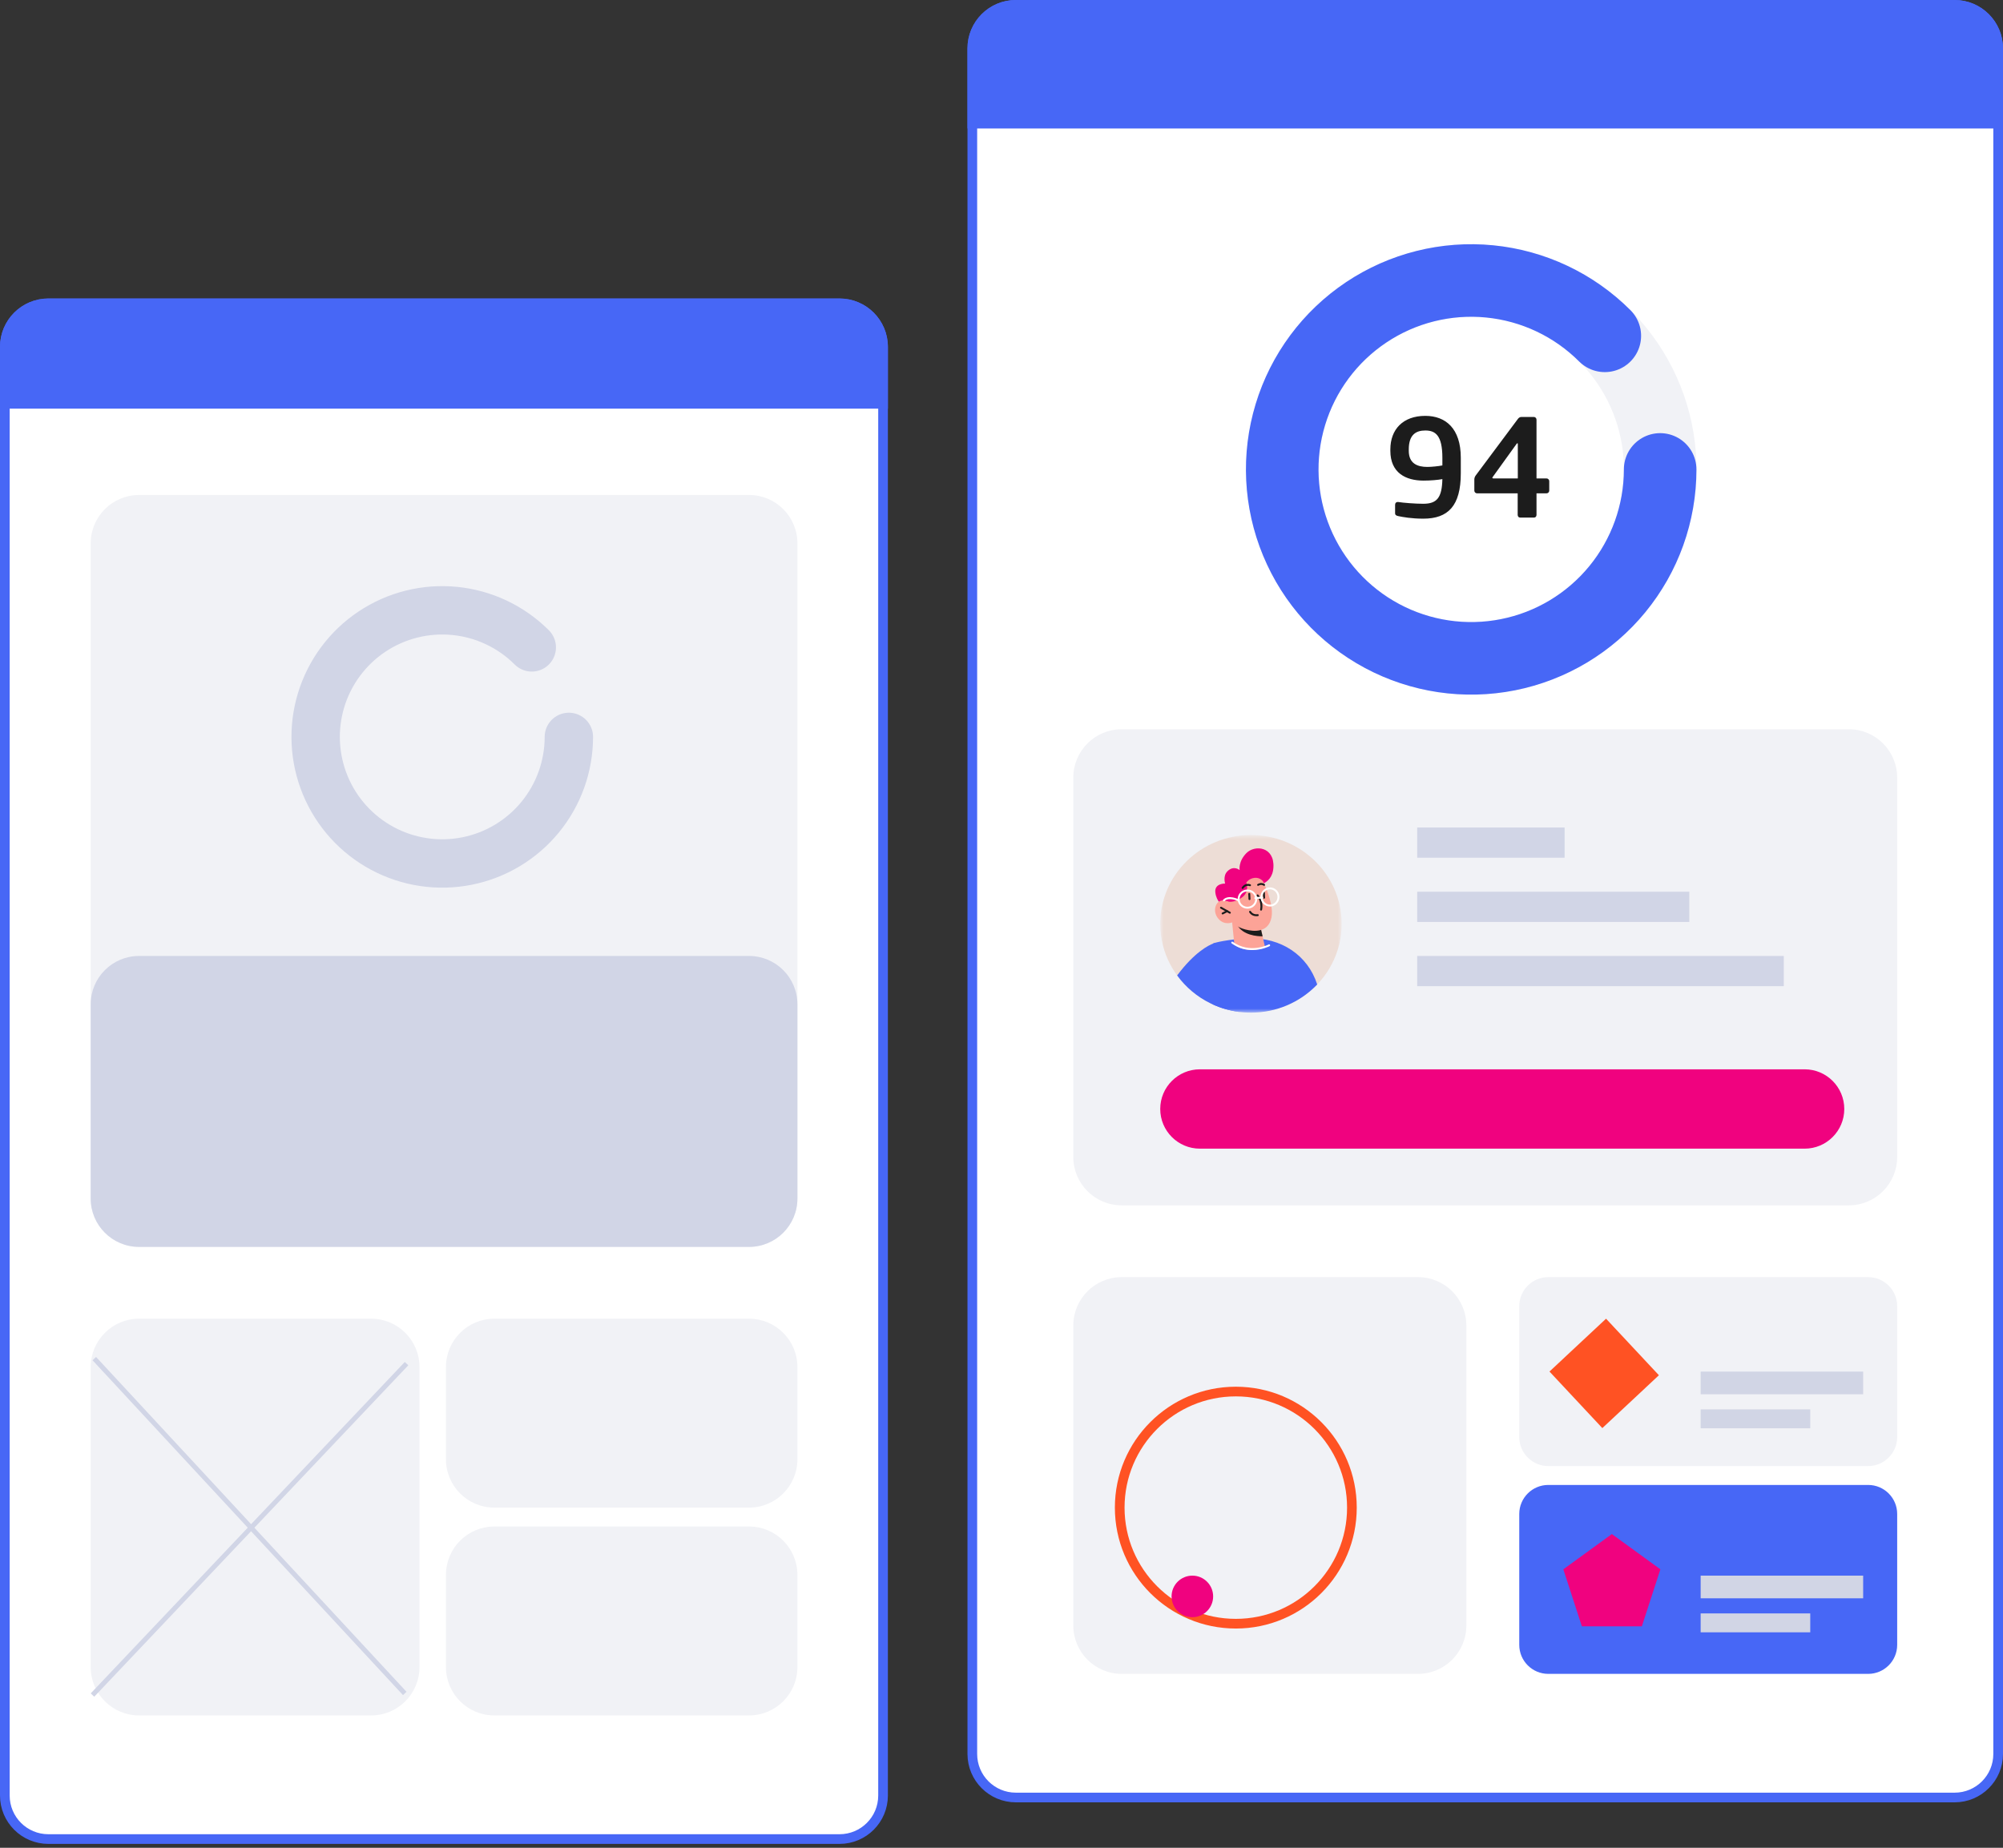 <svg width="414" height="382" viewBox="0 0 414 382" fill="none" xmlns="http://www.w3.org/2000/svg">

<rect x="0" y="0" width="414" height="382" fill="#333333" stroke="none"/>

<g id="articleTwo" clip-path="url(#clip0_0_1)">
<g id="wireframe">
<g id="Group 1033">
<path id="Vector" d="M173.519 62.709H10C5.029 62.709 1 66.739 1 71.71V371.192C1 376.163 5.029 380.192 10 380.192H173.519C178.49 380.192 182.519 376.163 182.519 371.192V71.71C182.519 66.739 178.49 62.709 173.519 62.709Z" fill="white" stroke="#4767F6" stroke-width="2"/>
<path id="Vector_2" d="M0.5 71.71C0.5 66.463 4.753 62.209 10 62.209H173.519C178.765 62.209 183.019 66.463 183.019 71.71V83.982H0.5V71.71Z" fill="#4767F6" stroke="#4767F6"/>
</g>
<g id="Group 1027">
<path id="Vector_3" d="M97.936 177.245C92.126 178.802 85.956 178.296 80.478 175.814C74.999 173.332 70.551 169.027 67.891 163.632C65.231 158.238 64.523 152.088 65.889 146.231C67.255 140.373 70.609 135.171 75.381 131.509C80.153 127.848 86.046 125.954 92.058 126.151C98.069 126.348 103.826 128.623 108.348 132.588C112.87 136.554 115.877 141.965 116.857 147.899C117.837 153.833 116.729 159.924 113.721 165.133" stroke="white" stroke-width="10" stroke-linecap="round"/>
<g id="Group 1032">
<path id="Vector_4" d="M154.818 102.328H28.746C23.223 102.328 18.746 106.805 18.746 112.328V247.773C18.746 253.296 23.223 257.773 28.746 257.773H154.818C160.341 257.773 164.818 253.296 164.818 247.773V112.328C164.818 106.805 160.341 102.328 154.818 102.328Z" fill="#F1F2F6"/>
<path id="Vector_5" d="M154.818 197.626H28.746C23.223 197.626 18.746 202.103 18.746 207.626V247.773C18.746 253.296 23.223 257.773 28.746 257.773H154.818C160.341 257.773 164.818 253.296 164.818 247.773V207.626C164.818 202.103 160.341 197.626 154.818 197.626Z" fill="#D1D5E6"/>
<path id="Vector_6" d="M117.578 152.339C117.578 158.393 115.479 164.26 111.638 168.94C107.798 173.62 102.453 176.823 96.515 178.004C90.578 179.186 84.414 178.271 79.075 175.417C73.735 172.564 69.551 167.947 67.234 162.353C64.917 156.76 64.612 150.537 66.369 144.743C68.126 138.95 71.838 133.945 76.872 130.582C81.906 127.218 87.95 125.704 93.975 126.297C100 126.891 105.633 129.555 109.914 133.836" stroke="#D1D5E6" stroke-width="10" stroke-linecap="round"/>
</g>
</g>
<g id="Group 1029">
<g id="Group 1030">
<path id="Vector_7" d="M154.817 272.615H102.172C96.649 272.615 92.172 277.092 92.172 282.615V301.672C92.172 307.194 96.649 311.672 102.172 311.672H154.817C160.34 311.672 164.817 307.194 164.817 301.672V282.615C164.817 277.092 160.34 272.615 154.817 272.615Z" fill="#F1F2F6"/>
<path id="Vector_8" d="M154.817 315.577H102.172C96.649 315.577 92.172 320.054 92.172 325.577V344.634C92.172 350.156 96.649 354.634 102.172 354.634H154.817C160.34 354.634 164.817 350.156 164.817 344.634V325.577C164.817 320.054 160.34 315.577 154.817 315.577Z" fill="#F1F2F6"/>
</g>
</g>
<g id="Group 1028">
<g id="Group 1031">
<path id="Vector_9" d="M76.705 272.615H28.746C23.223 272.615 18.746 277.092 18.746 282.615V344.634C18.746 350.157 23.223 354.634 28.746 354.634H76.705C82.227 354.634 86.705 350.157 86.705 344.634V282.615C86.705 277.092 82.227 272.615 76.705 272.615Z" fill="#F1F2F6"/>
<path id="Vector_10" d="M19.492 280.868L83.657 350.088" stroke="#D1D5E6"/>
<path id="Vector_11" d="M84.031 281.903L19.115 350.42" stroke="#D1D5E6"/>
</g>
</g>
</g>
<g id="actual">
<g id="Group 1040">
<path id="Vector_12" d="M403.999 1H209.969C204.998 1 200.969 5.029 200.969 10V362.6C200.969 367.571 204.998 371.6 209.969 371.6H403.999C408.969 371.6 412.999 367.571 412.999 362.6V10C412.999 5.029 408.969 1 403.999 1Z" fill="white" stroke="#4767F6" stroke-width="2"/>
<path id="Vector_13" d="M200.469 10C200.469 4.753 204.722 0.5 209.969 0.5H403.999C409.246 0.5 413.499 4.753 413.499 10V26.058H200.469V10Z" fill="#4767F6" stroke="#4767F6"/>
</g>
<g id="Group 1038">
<path id="Vector_14" d="M386.129 264.023H320.016C316.702 264.023 314.016 266.709 314.016 270.023V297.08C314.016 300.393 316.702 303.08 320.016 303.08H386.129C389.443 303.08 392.129 300.393 392.129 297.08V270.023C392.129 266.709 389.443 264.023 386.129 264.023Z" fill="#F1F2F6"/>
<path id="Vector_15" d="M342.879 284.306L331.188 295.232L320.262 283.541L331.953 272.615L342.879 284.306Z" fill="#FF5223"/>
<path id="Vector_16" d="M385.097 283.551H351.508V288.238H385.097V283.551Z" fill="#D1D5E5"/>
<path id="Vector_17" d="M374.161 291.362H351.508V295.268H374.161V291.362Z" fill="#D1D5E5"/>
</g>
<g id="Group 1036">
<path id="Vector_18" d="M293.081 264.023H231.844C226.321 264.023 221.844 268.5 221.844 274.023V336.042C221.844 341.565 226.321 346.042 231.844 346.042H293.081C298.604 346.042 303.081 341.565 303.081 336.042V274.023C303.081 268.5 298.604 264.023 293.081 264.023Z" fill="#F1F2F6"/>
<path id="Vector_19" d="M255.43 335.668C268.683 335.668 279.426 324.925 279.426 311.672C279.426 298.419 268.683 287.676 255.43 287.676C242.177 287.676 231.434 298.419 231.434 311.672C231.434 324.925 242.177 335.668 255.43 335.668Z" stroke="#FF5223" stroke-width="2"/>
<path id="Vector_20" d="M246.448 325.733C248.821 325.733 250.744 327.656 250.744 330.029C250.744 332.402 248.821 334.325 246.448 334.325C244.075 334.325 242.152 332.402 242.152 330.029C242.152 327.656 244.075 325.733 246.448 325.733Z" fill="#F0027F"/>
</g>
<g id="Group 1037">
<path id="Vector_21" d="M386.129 306.985H320.016C316.702 306.985 314.016 309.671 314.016 312.985V340.042C314.016 343.355 316.702 346.042 320.016 346.042H386.129C389.443 346.042 392.129 343.355 392.129 340.042V312.985C392.129 309.671 389.443 306.985 386.129 306.985Z" fill="#4767F6"/>
<path id="Vector_22" d="M385.097 325.732H351.508V330.419H385.097V325.732Z" fill="#D1D5E5"/>
<path id="Vector_23" d="M374.161 333.543H351.508V337.449H374.161V333.543Z" fill="#D1D5E5"/>
<path id="Vector_24" d="M333.155 317.14L343.184 324.426L339.353 336.216H326.956L323.125 324.426L333.155 317.14Z" fill="#F0027F"/>
</g>
<g id="Group 1039">
<path id="Vector_25" d="M382.127 39.838H231.84C226.317 39.838 221.84 44.315 221.84 49.838V239.181C221.84 244.704 226.317 249.181 231.84 249.181H382.127C387.65 249.181 392.127 244.704 392.127 239.181V49.838C392.127 44.315 387.65 39.838 382.127 39.838Z" fill="white"/>
<g id="Group 1034">
<path id="Vector_26" d="M314.202 134.771C305.474 137.11 296.205 136.35 287.975 132.621C279.744 128.892 273.061 122.424 269.065 114.32C265.068 106.216 264.006 96.977 266.057 88.177C268.109 79.377 273.149 71.561 280.318 66.06C287.486 60.559 296.341 57.714 305.372 58.01C314.403 58.306 323.052 61.724 329.846 67.681C336.639 73.639 341.157 81.768 342.629 90.683C344.101 99.599 342.436 108.749 337.918 116.574" stroke="#F1F2F6" stroke-width="15" stroke-linecap="round"/>
<path id="Vector_27" d="M343.137 97.044C343.137 106.08 340.004 114.836 334.271 121.821C328.539 128.806 320.562 133.587 311.7 135.35C302.837 137.113 293.638 135.748 285.669 131.489C277.7 127.229 271.454 120.338 267.996 111.99C264.539 103.642 264.082 94.353 266.705 85.706C269.328 77.059 274.868 69.589 282.381 64.569C289.894 59.549 298.916 57.289 307.908 58.175C316.901 59.061 325.308 63.037 331.697 69.427" stroke="#4767F6" stroke-width="15" stroke-linecap="round"/>
<path id="Vector_28" d="M301.932 97.844C301.932 104.592 299.3 107.224 294.176 107.224C291.74 107.224 289.92 106.888 288.996 106.692C288.604 106.608 288.352 106.468 288.352 106.104V104.368C288.352 103.976 288.576 103.78 288.884 103.78C288.912 103.78 288.968 103.78 288.996 103.78C290.06 103.948 292.496 104.144 294.176 104.144C297.004 104.144 298.04 102.884 298.124 99.048C297.228 99.216 295.744 99.356 294.232 99.356C290.592 99.356 287.372 97.788 287.372 93.196V92.916C287.372 88.772 289.976 85.972 294.596 85.972C298.768 85.972 301.932 88.548 301.932 94.624V97.844ZM298.124 96.22V94.624C298.124 89.948 296.64 88.996 294.596 88.996C292.692 88.996 291.18 89.836 291.18 92.916V93.196C291.18 95.828 292.972 96.528 295.016 96.528C295.828 96.528 297.284 96.388 298.124 96.22ZM320.213 101.428C320.213 101.736 319.961 101.988 319.653 101.988H317.581V106.44C317.581 106.748 317.385 107 317.077 107H314.193C313.885 107 313.689 106.748 313.689 106.44V101.988H305.289C304.981 101.988 304.729 101.736 304.729 101.428V99.16C304.729 98.852 304.813 98.544 305.037 98.264L313.661 86.7C313.857 86.42 314.081 86.196 314.473 86.196H317.021C317.329 86.196 317.581 86.448 317.581 86.756V98.908H319.653C319.961 98.908 320.213 99.16 320.213 99.468V101.428ZM313.717 98.908V91.796C313.717 91.684 313.689 91.628 313.633 91.628C313.577 91.628 313.493 91.712 313.437 91.796L308.537 98.6C308.481 98.656 308.453 98.74 308.453 98.768C308.453 98.852 308.537 98.908 308.677 98.908H313.717Z" fill="#1C1C1C"/>
</g>
<g id="Group 1035">
<path id="Vector_29" d="M382.127 150.758H231.84C226.317 150.758 221.84 155.235 221.84 160.758V239.181C221.84 244.703 226.317 249.181 231.84 249.181H382.127C387.65 249.181 392.127 244.703 392.127 239.181V160.758C392.127 155.235 387.65 150.758 382.127 150.758Z" fill="#F1F2F6"/>
<path id="Vector_30" d="M372.992 221.06H248.011C243.481 221.06 239.809 224.732 239.809 229.262V229.262C239.809 233.792 243.481 237.464 248.011 237.464H372.992C377.522 237.464 381.194 233.792 381.194 229.262C381.194 224.732 377.522 221.06 372.992 221.06Z" fill="#F0027F"/>
<path id="Vector_31" d="M323.386 171.068H292.922V177.317H323.386V171.068Z" fill="#D1D5E6"/>
<path id="Vector_32" d="M368.692 197.626H292.922V203.875H368.692V197.626Z" fill="#D1D5E6"/>
<path id="Vector_33" d="M349.163 184.347H292.922V190.596H349.163V184.347Z" fill="#D1D5E6"/>
<g id="Clip path group">
<mask id="mask0_0_1" style="mask-type:luminance" maskUnits="userSpaceOnUse" x="239" y="172" width="39" height="38">
<g id="clip0_2135_2045">
<path id="Vector_34" d="M277.303 172.63H239.809V209.343H277.303V172.63Z" fill="white"/>
</g>
</mask>
<g mask="url(#mask0_0_1)">
<g id="Group">
<path id="Vector_35" d="M277.303 190.987C277.303 192.904 277.005 194.755 276.446 196.491C275.594 199.145 274.146 201.539 272.252 203.52C272.212 203.567 272.172 203.61 272.128 203.654C272.071 203.713 272.011 203.772 271.955 203.827C268.553 207.229 263.808 209.343 258.556 209.343C257.743 209.343 256.935 209.292 256.151 209.198C256.143 209.194 256.139 209.194 256.131 209.194C254.201 208.946 252.359 208.414 250.658 207.638C250.517 207.575 250.376 207.509 250.236 207.442C247.465 206.099 245.085 204.099 243.303 201.653C243.15 201.441 242.997 201.228 242.853 201.008C242.491 200.472 242.161 199.917 241.863 199.346C240.549 196.838 239.809 193.999 239.809 190.987C239.809 180.848 248.201 172.63 258.556 172.63C268.911 172.63 277.303 180.848 277.303 190.987Z" fill="#EDDDD6"/>
<path id="Vector_36" d="M272.25 203.52C272.21 203.567 272.17 203.61 272.126 203.654C272.07 203.713 272.009 203.772 271.953 203.827C268.551 207.229 263.806 209.343 258.554 209.343C257.742 209.343 256.933 209.292 256.149 209.198C256.141 209.194 256.137 209.194 256.129 209.194C254.199 208.946 252.357 208.414 250.656 207.638C250.817 200.988 250.749 195.168 250.749 195.058C250.813 194.92 253.958 194.129 258.144 193.995C264.731 193.79 270.296 197.429 272.25 203.52Z" fill="#4767F6"/>
<path id="Vector_37" d="M256.153 209.198C256.153 209.198 256.141 209.194 256.133 209.194C254.202 208.946 252.361 208.414 250.66 207.638C250.519 207.575 250.378 207.509 250.237 207.442C247.467 206.099 245.086 204.099 243.305 201.653C246.916 196.806 249.867 195.393 250.752 195.058C250.933 194.987 251.026 194.964 251.026 194.964L256.153 209.198Z" fill="#4767F6"/>
<path id="Vector_38" d="M258.629 183.206C258.629 183.206 262.956 183.407 263.201 179.344C263.462 175.016 259.373 174.603 257.635 176.351C255.898 178.099 256.22 179.879 256.22 179.879C256.22 179.879 255.01 178.812 253.691 180.123C252.721 181.088 253.22 182.659 253.22 182.659C253.22 182.659 250.988 182.576 251.197 184.482C251.407 186.392 252.798 187.36 252.798 187.36L258.625 183.202L258.629 183.206Z" fill="#F0027F"/>
<path id="Vector_39" d="M254.672 190.688L255.122 195.192C255.122 195.192 256.079 196.409 258.794 196.365C260.812 196.334 261.472 195.822 261.472 195.822L260.965 193.57L260.467 191.373L255.504 190.79L254.672 190.691V190.688Z" fill="#FCA397"/>
<path id="Vector_40" d="M255.504 190.786C255.528 190.908 255.588 191.05 255.681 191.207C256.935 193.357 259.799 193.574 260.965 193.566L260.466 191.369L255.504 190.786Z" fill="#1C1C1C"/>
<path id="Vector_41" d="M260.465 181.005C260.465 181.005 263.445 186.419 262.805 189.648C262.166 192.877 259.19 192.617 257.381 192.148C255.571 191.68 254.67 190.691 254.67 190.691C254.67 190.691 253.074 191.369 251.851 189.963C250.629 188.557 251.16 186.785 252.065 186.317C252.969 185.848 254.14 186.419 254.14 186.419L253.13 184.856C253.13 184.856 256.11 176.264 260.469 181.001L260.465 181.005Z" fill="#FCA397"/>
<path id="Vector_42" d="M254.194 188.884C254.162 188.884 254.126 188.876 254.094 188.857L252.268 187.821C252.172 187.766 252.139 187.648 252.196 187.553C252.252 187.459 252.373 187.427 252.469 187.482L254.295 188.518C254.391 188.573 254.423 188.691 254.367 188.786C254.331 188.849 254.263 188.884 254.194 188.884Z" fill="#1C1C1C"/>
<path id="Vector_43" d="M252.704 189.042C252.632 189.042 252.563 189.002 252.527 188.935C252.475 188.841 252.515 188.719 252.611 188.672L253.54 188.195C253.637 188.144 253.761 188.183 253.81 188.278C253.862 188.372 253.822 188.494 253.725 188.542L252.796 189.018C252.768 189.034 252.736 189.042 252.704 189.042Z" fill="#1C1C1C"/>
<path id="Vector_44" d="M261.273 183.128C261.233 183.128 261.197 183.116 261.16 183.092C260.646 182.753 260.175 183.076 260.155 183.092C260.067 183.155 259.938 183.135 259.874 183.049C259.809 182.962 259.829 182.84 259.918 182.773C259.946 182.753 260.634 182.273 261.386 182.769C261.478 182.828 261.502 182.95 261.442 183.041C261.402 183.096 261.341 183.128 261.277 183.128H261.273Z" fill="#1C1C1C"/>
<path id="Vector_45" d="M260.656 188.254C260.656 188.254 260.632 188.254 260.616 188.254C260.507 188.234 260.435 188.128 260.455 188.022C260.789 186.341 259.792 185.246 259.783 185.238C259.707 185.159 259.715 185.033 259.796 184.958C259.876 184.884 260.005 184.892 260.081 184.97C260.129 185.021 261.223 186.222 260.853 188.097C260.833 188.191 260.749 188.254 260.656 188.254Z" fill="#1C1C1C"/>
<path id="Vector_46" d="M261.277 185.785C261.168 185.785 261.08 185.703 261.076 185.596L261.027 184.521C261.023 184.411 261.108 184.321 261.221 184.317C261.333 184.313 261.426 184.395 261.43 184.506L261.478 185.581C261.482 185.691 261.397 185.781 261.285 185.785C261.285 185.785 261.281 185.785 261.277 185.785Z" fill="#1C1C1C"/>
<path id="Vector_47" d="M258.257 186.069C258.149 186.069 258.06 185.986 258.056 185.88L258.008 184.805C258.004 184.695 258.088 184.604 258.201 184.6C258.314 184.592 258.406 184.679 258.41 184.789L258.458 185.864C258.462 185.974 258.378 186.065 258.265 186.069C258.265 186.069 258.261 186.069 258.257 186.069Z" fill="#1C1C1C"/>
<path id="Vector_48" d="M261.077 182.23C261.077 182.23 260.486 181.371 259.34 181.474C258.189 181.576 257.602 182.431 257.602 182.431C257.602 182.431 258.294 184.273 256.834 185.427C255.375 186.581 254.14 186.415 254.14 186.415L252.97 186.128L251.977 184.588L254.904 180.82L258.921 178.225L261.274 179.938L261.077 182.226V182.23Z" fill="#F0027F"/>
<path id="Vector_49" d="M259.704 189.408C259.31 189.408 258.622 189.298 258.2 188.601C258.143 188.506 258.176 188.388 258.268 188.329C258.365 188.274 258.485 188.305 258.546 188.396C259.008 189.156 259.897 189.002 259.933 188.994C260.041 188.975 260.146 189.046 260.166 189.152C260.186 189.258 260.118 189.361 260.009 189.384C259.993 189.384 259.877 189.408 259.704 189.408Z" fill="#1C1C1C"/>
<path id="Vector_50" d="M262.49 187.408C261.408 187.408 260.531 186.522 260.531 185.431C260.531 184.34 261.412 183.454 262.49 183.454C263.567 183.454 264.448 184.34 264.448 185.431C264.448 186.522 263.567 187.408 262.49 187.408ZM262.49 183.848C261.629 183.848 260.933 184.557 260.933 185.431C260.933 186.305 261.633 187.014 262.49 187.014C263.346 187.014 264.046 186.305 264.046 185.431C264.046 184.557 263.346 183.848 262.49 183.848Z" fill="white"/>
<path id="Vector_51" d="M257.831 187.849C256.717 187.849 255.812 186.963 255.812 185.872C255.812 184.781 256.717 183.895 257.831 183.895C258.945 183.895 259.85 184.781 259.85 185.872C259.85 186.963 258.945 187.849 257.831 187.849ZM257.831 184.289C256.938 184.289 256.215 184.998 256.215 185.872C256.215 186.746 256.938 187.455 257.831 187.455C258.724 187.455 259.448 186.746 259.448 185.872C259.448 184.998 258.724 184.289 257.831 184.289Z" fill="white"/>
<path id="Vector_52" d="M259.456 185.864C259.351 185.864 259.263 185.785 259.254 185.683C259.246 185.577 259.327 185.478 259.439 185.47L260.863 185.356C260.976 185.348 261.072 185.427 261.08 185.537C261.088 185.644 261.008 185.742 260.895 185.75L259.472 185.864C259.472 185.864 259.46 185.864 259.456 185.864Z" fill="white"/>
<path id="Vector_53" d="M252.965 186.329C252.917 186.329 252.865 186.309 252.829 186.274C252.748 186.199 252.744 186.073 252.821 185.994C253.902 184.868 256.013 185.907 256.106 185.955C256.206 186.006 256.243 186.124 256.194 186.219C256.146 186.317 256.021 186.352 255.925 186.305C255.905 186.297 253.991 185.356 253.118 186.266C253.078 186.305 253.026 186.329 252.973 186.329H252.965Z" fill="white"/>
<path id="Vector_54" d="M258.845 196.405C257.546 196.405 256.038 196.082 254.57 195.027C254.482 194.964 254.462 194.838 254.526 194.751C254.59 194.664 254.719 194.645 254.807 194.708C258.358 197.263 262.191 195.271 262.227 195.251C262.323 195.2 262.448 195.235 262.5 195.33C262.552 195.424 262.516 195.546 262.42 195.598C262.396 195.609 260.876 196.401 258.841 196.401L258.845 196.405Z" fill="white"/>
<path id="Vector_55" d="M256.835 183.765C256.798 183.765 256.762 183.758 256.726 183.734C256.634 183.675 256.605 183.557 256.662 183.462C257.213 182.604 258.069 182.667 258.443 182.824C258.544 182.868 258.592 182.982 258.552 183.08C258.508 183.183 258.391 183.226 258.29 183.187C258.254 183.171 257.506 182.887 257.004 183.671C256.963 183.73 256.899 183.762 256.835 183.762V183.765Z" fill="#1C1C1C"/>
</g>
</g>
</g>
</g>
</g>
</g>
</g>
<defs>
<clipPath id="clip0_0_1">
<rect width="414" height="382" fill="white"/>
</clipPath>
</defs>
</svg>
